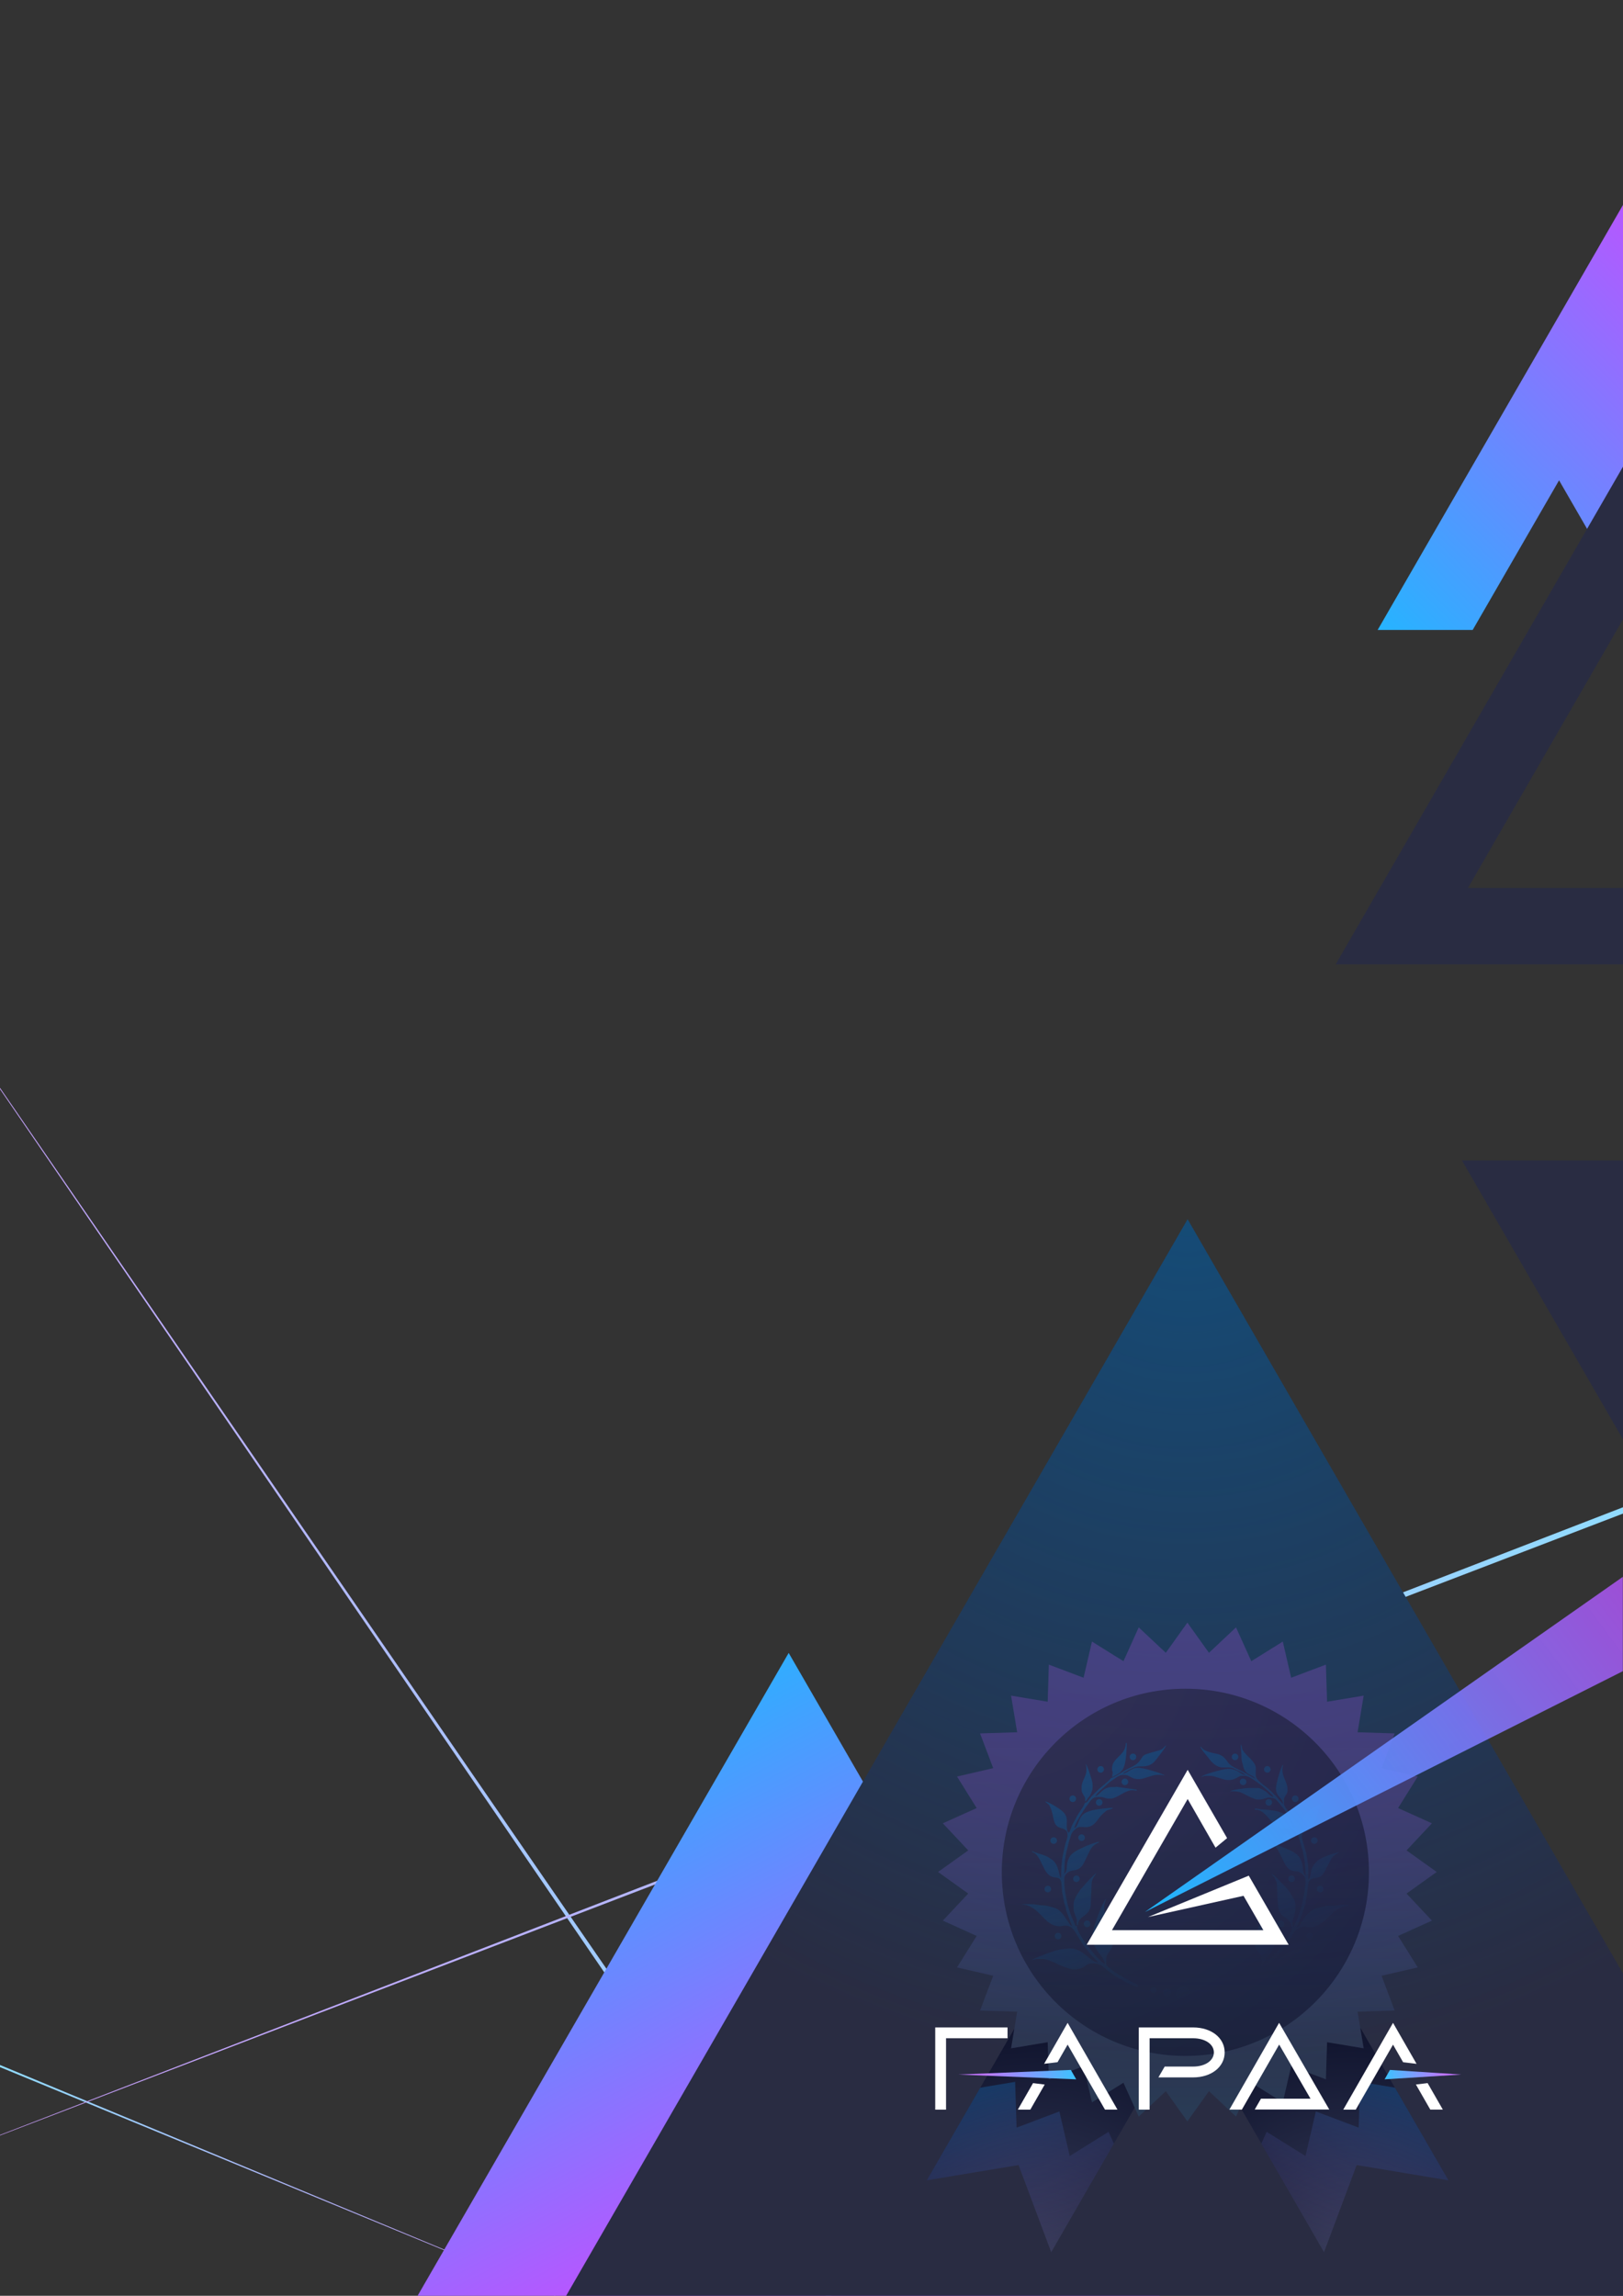 <?xml version="1.0" encoding="UTF-8"?><svg id="_Лицо" xmlns="http://www.w3.org/2000/svg" xmlns:xlink="http://www.w3.org/1999/xlink" viewBox="0 0 595.28 841.89"><rect x="0" y="0" width="595.28" height="841.89" fill="#333333" stroke="none"/><defs><style>.cls-1{clip-path:url(#clippath);}.cls-2{fill:none;}.cls-2,.cls-3,.cls-4,.cls-5,.cls-6,.cls-7,.cls-8,.cls-9,.cls-10,.cls-11,.cls-12,.cls-13,.cls-14,.cls-15,.cls-16,.cls-17,.cls-18,.cls-19,.cls-20{stroke-width:0px;}.cls-3{fill:url(#linear-gradient);}.cls-4{fill:url(#radial-gradient);}.cls-5{fill:url(#linear-gradient-11);}.cls-6{fill:url(#linear-gradient-12);}.cls-7{fill:url(#linear-gradient-10);}.cls-8{fill:url(#linear-gradient-8);opacity:.3;}.cls-21{clip-path:url(#clippath-1);}.cls-22{clip-path:url(#clippath-3);}.cls-23{clip-path:url(#clippath-2);}.cls-9{fill:url(#radial-gradient-2);}.cls-10{fill:url(#radial-gradient-3);}.cls-11{fill:url(#linear-gradient-9);fill-rule:evenodd;}.cls-12{fill:url(#linear-gradient-4);}.cls-13{fill:url(#linear-gradient-2);}.cls-14{fill:url(#linear-gradient-3);}.cls-15{fill:url(#linear-gradient-7);}.cls-16{fill:url(#linear-gradient-5);}.cls-17{fill:url(#linear-gradient-6);}.cls-18{fill:#292c42;}.cls-19{fill:url(#radial-gradient-4);opacity:.6;}.cls-20{fill:#fff;}</style><clipPath id="clippath"><rect class="cls-2" x="0" y="0" width="595.28" height="841.89"/></clipPath><linearGradient id="linear-gradient" x1=".89" y1="746.99" x2="209.06" y2="856.06" gradientUnits="userSpaceOnUse"><stop offset="0" stop-color="#8fddff"/><stop offset="1" stop-color="#d299ff"/></linearGradient><linearGradient id="linear-gradient-2" x1="1079.22" y1="607.49" x2="1419.39" y2="607.49" gradientTransform="translate(-890.88 1232.12) rotate(-60.53) scale(.85 .95)" xlink:href="#linear-gradient"/><linearGradient id="linear-gradient-3" x1="-709.17" y1="-224.52" x2="-362.76" y2="-224.52" gradientTransform="translate(16.92 156.76) rotate(-139.88)" xlink:href="#linear-gradient"/><linearGradient id="linear-gradient-4" x1="180.76" y1="633.13" x2="272.55" y2="809.71" gradientUnits="userSpaceOnUse"><stop offset="0" stop-color="#1cbaff"/><stop offset="1" stop-color="#b657ff"/></linearGradient><linearGradient id="linear-gradient-5" x1="530.51" y1="273.09" x2="663.19" y2="142.4" xlink:href="#linear-gradient-4"/><clipPath id="clippath-1"><rect class="cls-2" x="196.23" y="416.9" width="399.05" height="424.99"/></clipPath><radialGradient id="radial-gradient" cx="435.59" cy="438.44" fx="435.59" fy="438.44" r="321.1" gradientUnits="userSpaceOnUse"><stop offset="0" stop-color="#006cae" stop-opacity=".5"/><stop offset="1" stop-color="#006cae" stop-opacity="0"/></radialGradient><clipPath id="clippath-2"><polygon class="cls-2" points="435.59 447.09 205.58 845.47 665.6 845.47 435.59 447.09"/></clipPath><radialGradient id="radial-gradient-2" cx="380.58" cy="833.33" fx="380.58" fy="833.33" r="83.94" gradientUnits="userSpaceOnUse"><stop offset="0" stop-color="#393f5c"/><stop offset="1" stop-color="#121630"/></radialGradient><linearGradient id="linear-gradient-6" x1="360.95" y1="749.24" x2="386.35" y2="832.55" gradientUnits="userSpaceOnUse"><stop offset="0" stop-color="#006cae" stop-opacity=".5"/><stop offset="1" stop-color="#813e91" stop-opacity="0"/></linearGradient><radialGradient id="radial-gradient-3" cx="495.61" cy="833.37" fx="495.61" fy="833.37" r="84.06" xlink:href="#radial-gradient-2"/><linearGradient id="linear-gradient-7" x1="513.54" y1="748.92" x2="483.03" y2="829.6" xlink:href="#linear-gradient-6"/><linearGradient id="linear-gradient-8" x1="435.5" y1="774.74" x2="435.5" y2="605.49" gradientUnits="userSpaceOnUse"><stop offset="0" stop-color="#2baae2" stop-opacity=".4"/><stop offset=".14" stop-color="rgba(70,147,223,.55)" stop-opacity=".55"/><stop offset=".31" stop-color="rgba(100,123,219,.71)" stop-opacity=".71"/><stop offset=".49" stop-color="rgba(124,103,217,.84)" stop-opacity=".84"/><stop offset=".66" stop-color="rgba(141,90,215,.93)" stop-opacity=".93"/><stop offset=".84" stop-color="rgba(151,81,214,.98)" stop-opacity=".98"/><stop offset="1" stop-color="#9b4fd6"/></linearGradient><radialGradient id="radial-gradient-4" cx="367.63" cy="597.89" fx="367.63" fy="597.89" r="170.6" gradientUnits="userSpaceOnUse"><stop offset="0" stop-color="#25283b"/><stop offset="1" stop-color="#121630"/></radialGradient><linearGradient id="linear-gradient-9" x1="402.36" y1="610.66" x2="446.76" y2="728.19" gradientUnits="userSpaceOnUse"><stop offset="0" stop-color="#006cae" stop-opacity=".5"/><stop offset="1" stop-color="#006cae" stop-opacity="0"/></linearGradient><linearGradient id="linear-gradient-10" x1="428.45" y1="716.24" x2="599.7" y2="588.02" gradientUnits="userSpaceOnUse"><stop offset="0" stop-color="#1cbaff"/><stop offset="1" stop-color="#b657ff" stop-opacity=".8"/></linearGradient><clipPath id="clippath-3"><rect class="cls-2" x="334.8" y="741.93" width="201.59" height="31.83"/></clipPath><linearGradient id="linear-gradient-11" x1="394.59" y1="81.28" x2="351.34" y2="81.28" gradientTransform="translate(.14 842.06) scale(1 -1)" gradientUnits="userSpaceOnUse"><stop offset="0" stop-color="#3bc3ff"/><stop offset=".8" stop-color="#c375ff"/></linearGradient><linearGradient id="linear-gradient-12" x1="507.7" y1="81.28" x2="535.81" y2="81.28" xlink:href="#linear-gradient-11"/></defs><g class="cls-1"><polygon class="cls-3" points="-27.48 745.83 239.07 856.57 -33.1 744.39 -27.48 745.83"/><polygon class="cls-13" points="312.78 856.49 -51.84 323.64 321.58 865.95 312.78 856.49"/><polygon class="cls-14" points="606.02 550.93 -53.97 803.77 618.08 543.91 606.02 550.93"/><polygon class="cls-12" points="289.27 606.14 153.16 841.89 425.38 841.89 289.27 606.14"/><polygon class="cls-16" points="571.83 176.14 603.51 231.01 724.17 231.01 614.73 41.46 505.29 231.01 540.15 231.01 571.83 176.14"/><polygon class="cls-18" points="645.66 615.1 755.09 425.55 536.22 425.55 645.66 615.1 645.66 615.1"/><g class="cls-21"><polygon class="cls-18" points="435.59 447.09 205.58 845.47 665.6 845.47 435.59 447.09"/><polygon class="cls-4" points="435.59 447.09 205.58 845.47 665.6 845.47 435.59 447.09"/></g><g class="cls-23"><polygon class="cls-9" points="412.06 763.76 400.51 770.96 397.43 757.7 384.69 762.51 384.27 748.9 370.84 751.14 372.03 743.94 339.93 799.55 373.59 793.95 385.56 825.9 416.18 772.88 412.06 763.76"/><polygon class="cls-17" points="392.35 790.64 388.56 774.29 372.86 780.22 372.33 763.44 359.54 765.57 339.93 799.55 373.59 793.95 385.56 825.9 408.55 786.08 406.6 781.76 392.35 790.64"/><polygon class="cls-10" points="498.9 743.52 500.17 751.14 486.74 748.9 486.31 762.51 473.58 757.7 470.5 770.96 458.95 763.76 454.91 772.71 485.62 825.9 497.59 793.95 531.25 799.55 498.9 743.52"/><polygon class="cls-15" points="478.82 790.64 482.62 774.29 498.32 780.22 498.85 763.44 511.63 765.57 531.25 799.55 497.59 793.95 485.62 825.9 462.63 786.08 464.58 781.76 478.82 790.64"/><polygon class="cls-8" points="435.5 595.02 443.42 606.1 453.34 596.77 458.95 609.18 470.5 601.98 473.57 615.24 486.31 610.43 486.74 624.04 500.17 621.8 497.93 635.24 511.54 635.66 506.73 648.4 520 651.47 512.79 663.03 525.2 668.63 515.88 678.56 526.96 686.47 515.88 694.39 525.2 704.31 512.79 709.92 520 721.47 506.73 724.54 511.54 737.28 497.93 737.71 500.17 751.14 486.74 748.9 486.31 762.51 473.57 757.7 470.5 770.96 458.95 763.76 453.34 776.17 443.42 766.85 435.5 777.93 427.59 766.85 417.66 776.17 412.06 763.76 400.51 770.96 397.43 757.7 384.69 762.51 384.27 748.9 370.84 751.14 373.07 737.71 359.46 737.28 364.28 724.54 351.01 721.47 358.22 709.92 345.81 704.31 355.13 694.39 344.05 686.47 355.13 678.56 345.81 668.63 358.22 663.03 351.01 651.47 364.28 648.4 359.46 635.66 373.07 635.24 370.84 621.8 384.27 624.04 384.69 610.43 397.43 615.24 400.51 601.98 412.06 609.18 417.66 596.77 427.59 606.1 435.5 595.02"/><circle class="cls-19" cx="434.77" cy="686.6" r="67.33"/><path class="cls-11" d="M410.72,650.05c1.07-1.07,1.23-1.18,1.72-2.75.61-1.99.78-5.58.84-8.09h-.35c0,4.64-5.05,5.24-5.05,9.28v.59c0,.49.28.57.25.82l-.25,1.76c.31-.03,2.61-1.38,2.85-1.61ZM398.01,660.58c.41-.04.73-.83,1.08-1.27.38-.48.7-.76.97-1.38.67-1.57.79-1.96.65-3.92-.07-1.07-1.99-6.82-2.47-7.16.05.57.24.74.24,1.41v1.06c0,1.84-1.76,4-1.76,5.87v1.29c0,1.2,1.29,2.28,1.29,3.17v.94ZM494.55,698.75v-.24h-2.58c-1.02,0-1.79.29-2.7.35-.97.07-2.16-.11-2.96.09-1.34.34-3.86.81-4.82,1.41-1.14.72-2.42,1.94-3.17,3.06-.83,1.24-1.46,2.73-2.68,3.55.02-.67,1.19-2.91,1.51-3.89.43-1.3.95-2.62,1.36-4.04.42-1.44.65-2.96.89-4.51.15-.93.34-4.21.73-4.67,1.29-1.52,1.95-.83,3.85-1.55,1.27-.48,1.76-1.83,2.38-3.02.62-1.19,1.26-2.34,1.88-3.52.89-1.72,2.47-1.98,2.9-2.62-2.1.49-6.3,1.89-7.67,3.02-1.09.9-1.65,1.65-2.28,3-.39.83-.6,3.88-1.33,4.07v-3.05c0-2.41-.4-4.62-.79-6.6-.26-1.3-1.56-5.25-1.56-5.84v-.47c0-.71.41-1.41.79-1.79.76-.77.65-.53,1.77-.81,1.31-.33,2.15-1.36,2.54-2.75.36-1.28.65-2.88,1.05-4.11.55-1.68,2.18-2.51,2.31-2.98-1.17.31-5.76,2.87-6.55,3.67-.84.84-1.66,1.73-1.68,3.37-.02,1.66.27,3.76-.7,4.47-.09-.07-2.57-4.94-2.91-5.54-.55-.96-.97-1.73-1.62-2.6-.47-.63-1.57-1.92-1.57-2.77v-1.53c0-1.18,1.29-1.93,1.29-3.17v-.59c0-2.56-1.88-4.34-1.88-7.16v-.35c0-.67.24-.67.24-1.53-.68.5-2.58,6.91-2.58,8.57v.35c0,2.71,2.54,3.4,2.58,5.52-.45-.3-2.12-2.41-2.73-3.02-.86-.85-2.09-2.16-3-2.87-1.11-.87-2.23-1.67-3.22-2.65-1.43-1.42-1.03-2.19-1.03-4.61,0-1.65-1.88-3.35-2.79-4.26-.65-.65-1.17-1.09-1.67-1.85-.25-.38-.51-.6-.59-1.17-.07-.49-.13-1.17-.47-1.41,0,1.59.24,2.93.24,4.11-.01,2.13.27,2.14.63,3.83.76,3.51,3.43,3.04,4.42,4.51-.73-.17-3.96-2.27-5.17-2.82-1.6-.72-3.93-1.73-4.86-3.12-1.18-1.75-2.25-2.85-4.75-3.23-.94-.14-2.28-.54-3.11-.88-1.66-.68-1.38-1.07-2.3-1.69.22.97,2.74,3.78,3.41,4.7.97,1.34,2.75,3.05,5.05,3.05,2.16,0,2.94-.21,4.56.73.76.44,3.36,1.39,3.55,2.09-.53-.25-.87-.23-1.41-.59-.4-.27-.88-.57-1.29-.82-.7-.43-2.03-.94-3.17-.94h-.35c-1.85,0-9.75,2.16-9.98,3.05.46-.22,1.09-.47,1.76-.47h1.64c1.55,0,4.73,1.53,6.23,1.53h.47c2.62,0,3.58-1.53,4.58-1.53h1.64c1.72,0,9.87,6.45,10.22,7.75-1.22-.28-1.78-1.13-2.61-1.85-.46-.39-2.32-1.44-3.03-1.44h-3.29c-1.14,0-6.55.66-6.93,1.17,2.71,0,3.51.17,5.31,1.15.74.41,3.71,1.9,4.56,1.9h.94c1.39,0,2.28-.7,3.17-.7,2.13,0,2.66.44,3.62,1.67.78,1,1.66,1.9,2.39,3.01.73,1.11,3.75,5.74,3.85,6.95-1.82-.96-1.84-5.12-5.07-6.08-.75-.22-1.5-.6-2.12-.7-.85-.14-1.64-.16-2.51-.31-1.03-.18-1.54-.11-2.63-.19-.87-.06-1.45-.35-2.47-.35v.47h.59c2.35,0,4.48,3.25,5.84,4.61.8.8,1.7,2.07,3.2,2.09,2.18.02,3.22-.3,4.57.72,2.16,1.64,2.3,4.46,3.18,7.28.73,2.33,1.19,6.35,1.19,9.38-1.88-1.26.26-5.71-4.16-8.41-1.59-.97-2.55-1.28-4.32-2.02-.93-.39-4.13-1.32-4.7-1.68l-.1.14s.85.43.94.47c.26.12.67.42.91.62.78.66.81.9,1.34,1.71.77,1.16,1.39,2.74,2.05,4.05,2.83,5.65,4.42,2.02,7.18,4.92,1.3,1.37.79,2.76.61,4.91-.15,1.86-.61,3.61-.91,5.19-.32,1.7-.86,3.2-1.4,4.71-.27.74-.57,1.52-.84,2.21-.21.54-.82,1.58-.96,2.1-.46-.12-.47-.59-.47-1.17v-.23c0-1.79,1.17-3.34,1.17-5.52,0-2.3-.24-2.7-1.13-4.16-.7-1.15-1.22-2.23-2.13-3.15-1.22-1.23-4.15-4.57-5.43-5.25.13.54.32.62.68.97.51.5.3.53.61,1.15.74,1.46.45.92.59,2.82.08,1.04.12,2.08.12,3.29,0,1.33.23,2.2.24,3.17.02,1.98,1.08,3.75,2.38,4.43,1.38.71,2.66,2.17,2.66,4.15v.35c0,1.2-3.66,6.28-4.49,7.14-1.06,1.09-4.65,5.58-5.85,5.9,0-2,1.8-3.22,2.66-4.51.67-1.01,2.04-3.6,2.04-5.12,0-2.44-1.25-6.06-2.08-7.79-.63-1.32-2.38-6.1-3.21-6.66.05.66.59,1.46.59,2v2.23c0,1.76-1.05,3.98-1.61,5.32-.32.77-1.68,4.62-1.68,5.37v1.29c0,.86.92,2.56,1.31,3.15.68,1.02,1.39,1.29,1.39,3.08,0,2.57-.29,2.49-1.78,3.62-1.03.78-2.13,1.46-3.24,2.16-1.08.68-2.29,1.35-3.47,1.93-.69.34-3.48,1.31-3.48,1.92v.7c.89-.02,7.35-3.48,8.25-4.09,1.22-.82,2.59-1.61,3.65-2.58.89-.81,2.49-2.14,4.08-2.14h2.11c1.13,0,2.97,2.23,5.76,2.23h.71c.98,0,4.85-1.61,5.71-2.04,1.07-.52,4.56-1.95,5.91-1.95h1.88c.74,0,1.06.4,1.88.47-.44-.61-5.45-2.25-6.63-2.65-2.3-.79-4.81-1.58-7.82-1.58h-.12c-4.9,0-7.09,5.17-10.45,5.17.69-1.02,2.37-2.22,3.19-3.27.95-1.21,1.98-2.32,2.85-3.61.92-1.37,1.62-2.54,2.49-3.97.66-1.09.33-1.06,1.43-1.85.31-.22,1.94-.92,2.37-.92h.35c.64,0,.65.24,1.29.24h1.53c2.18,0,5.2-2.91,6.43-4.14,1.84-1.84,3.47-3.45,6.84-3.73ZM400.35,691.58c-.03-2.71.91-3.09,1.76-4.7-.57.15-4.32,4.25-4.82,4.93-.34.46-.79.72-1.1,1.25-.32.54-.66.97-1,1.47-.42.64-1.43,2.56-1.43,3.5v2c0,1.39,1.17,3.26,1.17,4.11v1.89s.47-.13.47-.13c.08-3.78,4.73-2.82,4.7-8.1,0-1.83.25-4.41.24-6.22ZM417.85,648.26h-.82c-1.95,0-3.73,2.11-5.17,2.11.32-.48,3.46-1.98,4.27-2.3,1.74-.7,3.5.13,5.69-.88,1.42-.66,2.35-2.06,3.28-3.3.54-.72,2.43-3.09,2.61-3.85-.94.63-.99,1.36-2.35,1.76-1.02.3-1.95.58-3.1.89-3.83,1.06-2.55,1.04-4.57,3.42-1.2,1.42-3.38,2.12-5.03,3.08-.86.5-4.34,2.82-5.16,2.82-.84,1.26-3.62,3.21-4.9,4.49-.81.81-1.53,1.54-2.35,2.35-.57.57-1.5,2.3-2.38,2.32-.34,1.47-2.31,3.58-3.07,5.27-.35.77-1.1,1.9-1.49,2.74-.43.93-.77,2.05-1.19,2.92-1.07-.28-.83-2.81-.82-4.23,0-1.77-.59-2.66-1.5-3.55-1-.99-4.89-3.38-6.37-3.73.14.52.88.72,1.31,1.27.38.48.56,1.08.8,1.67.41.98.72,2.85,1.01,4.04.32,1.31,1.07,2.37,2.33,2.72,1.31.37,2.66.77,2.66,2.28v.82c0,.59-.77,2.53-.97,3.5-.22,1.09-.55,2.5-.79,3.68-.46,2.28-.6,5.49-.6,8.21-.82-.6-.66-5.1-3.43-6.9-1.39-.91-1.62-1.14-3.43-1.74-.97-.32-3.03-.95-3.83-1.34.07.62.7.42,1.27.97.41.4.67.64.99,1.12.65.98.96,1.82,1.5,2.84,1.07,2.02,1.61,3.88,3.97,4.6,1.08.33,2.45,0,2.91,1.44.33,1.05.27,2.6.41,3.82.13,1.15.52,2.49.69,3.65.16,1.06.82,2.57.82,3.4l2.22,5.76c-1.35-.37-3.19-5.84-6.49-6.77-.9-.26-1.69-.48-2.59-.7-1.27-.32-1.72-.12-2.98-.31-1.15-.17-1.35-.33-2.96-.33h-3.29v.12c3.01,0,5.45,2.45,7.02,4.02,1.83,1.83,3.35,3.96,6.96,3.96.48,0,.74-.23,1.41-.23h.35c2.14,0,3,1.25,3.85,2.61.84,1.35,1.52,2.62,2.4,3.95.91,1.37,1.9,2.43,2.8,3.66.75,1.03,2.42,2.34,3.05,3.29-2.89,0-5.32-5.17-10.34-5.17-.64,0-3.54.33-4.07.51-.7.23-1.08.15-1.87.48-.7.29-.82.35-1.64.59-.87.25-6.11,2.27-6.39,2.65.77-.02,1.16-.35,2-.35h2c1.48,0,4.52,1.35,5.57,1.95.65.38,4.75,1.92,5.59,1.92h.35c3.58,0,4.27-2.23,6.23-2.23h1.06c.66,0,2.02.38,2.52.65.87.46,1.01.76,1.73,1.33,1.01.79,2.48,2,3.58,2.65,1.33.78,2.58,1.6,3.93,2.29,1.42.73,2.79,1.21,4.21,1.9.06-.26.12-.27.12-.59v-.12c0-.5-2.58-1.52-3.13-1.8-1.18-.59-2.06-1.21-3.15-1.78-1.1-.58-5.35-3.2-5.35-4.4v-1.53c0-2.95,2.58-3.11,2.58-7.28v-.47c0-.83-1.33-4.62-1.68-5.36-.45-.95-1.61-4.22-1.61-5.44v-1.06c0-1,.51-1.75.59-2.7-1.08.79-4.93,10.84-4.93,13.27v.94c0,1.96,1.17,3.99,1.99,5.17,1.09,1.56,2.07,2.26,2.59,4.46-1.71-.14-10.22-10.93-10.22-13.39v-.47h-.59c-.14-.6-1.22-2.91-1.53-3.64-.38-.9-.93-2.79-1.22-3.83-.61-2.19-1.36-6.21-1.36-8.85v-.94c0-1.91,1.74-3.02,3.53-3.17,1.92-.16,3.05-1.41,3.75-2.82.73-1.46,1.4-3.05,2.17-4.52,1.35-2.57,2.97-2.42,3.47-3.11-1.78,0-7.58,2.66-8.83,3.5-1.48.99-2.14,1.67-2.78,3.44-.58,1.6-.04,3.96-1.3,4.8,0-3.67.31-6.55,1.13-9.44.22-.77.36-1.45.52-2.18.13-.61.45-1.2.63-1.95.4-1.66.99-2.15,2.1-3.07,1.95-1.62,4.53,1.33,7.67-2.89.65-.88,1.62-2.19,2.47-2.82.65-.48.59-.74,1.52-1.06.42-.14,1.7-.35,1.81-.77h-.7c-.84,0-3.85.34-4.79.5-1.94.34-2.42.38-4.1,1.06-3.35,1.35-2.83,5.36-4.62,5.84.42-1.79,2.56-5.13,3.52-6.58.63-.95,1.39-2.03,2.09-2.96.74-.98,1.37-1.86,3.08-1.86h.94c1.15,0,1.72.59,3.05.59h.7c2.18,0,5.32-3.05,7.75-3.05h.59l1.29.13-.14-.36-7.59-1.07-.02.13h-1.53c-3.33,0-4.52,3.17-5.99,3.29.21-.8,3.75-3.68,4.55-4.49.69-.7,1.72-1.27,2.56-1.9.81-.6,1.77-1.36,3.1-1.36h.35c2.22,0,2.55,1.53,5.05,1.53h.59c1.64,0,4.66-1.53,6.34-1.53l1.18-.05,1.76.25c-.78-.65-7.63-2.79-9.4-2.79ZM403.7,650.06c.67,0,1.21-.54,1.21-1.21s-.54-1.21-1.21-1.21-1.21.54-1.21,1.21.54,1.21,1.21,1.21ZM411.37,653.42c0,.67.54,1.21,1.21,1.21s1.21-.54,1.21-1.21-.54-1.21-1.21-1.21-1.21.54-1.21,1.21ZM415.55,645.48c.67,0,1.21-.54,1.21-1.21s-.54-1.21-1.21-1.21-1.21.54-1.21,1.21.54,1.21,1.21,1.21ZM393.47,660.83c.67,0,1.21-.54,1.21-1.21s-.54-1.21-1.21-1.21-1.21.54-1.21,1.21.54,1.21,1.21,1.21ZM401.95,660.96c0,.67.54,1.21,1.21,1.21s1.21-.54,1.21-1.21-.54-1.21-1.21-1.21-1.21.54-1.21,1.21ZM387.68,674.96c0-.67-.54-1.21-1.21-1.21s-1.21.54-1.21,1.21.54,1.21,1.21,1.21,1.21-.54,1.21-1.21ZM395.49,673.89c0,.67.54,1.21,1.21,1.21s1.21-.54,1.21-1.21-.54-1.21-1.21-1.21-1.21.54-1.21,1.21ZM394.81,690.18c.67,0,1.21-.54,1.21-1.21s-.54-1.21-1.21-1.21-1.21.54-1.21,1.21.54,1.21,1.21,1.21ZM385.52,692.74c0-.67-.54-1.21-1.21-1.21s-1.21.54-1.21,1.21.54,1.21,1.21,1.21,1.21-.54,1.21-1.21ZM389.29,709.97c0-.67-.54-1.21-1.21-1.21s-1.21.54-1.21,1.21.54,1.21,1.21,1.21,1.21-.54,1.21-1.21ZM397.51,705.49c0,.67.54,1.21,1.21,1.21s1.21-.54,1.21-1.21-.54-1.21-1.21-1.21-1.21.54-1.21,1.21ZM464.82,650.06c.67,0,1.21-.54,1.21-1.21s-.54-1.21-1.21-1.21-1.21.54-1.21,1.21.54,1.21,1.21,1.21ZM457.15,653.42c0-.67-.54-1.21-1.21-1.21s-1.21.54-1.21,1.21.54,1.21,1.21,1.21,1.21-.54,1.21-1.21ZM452.98,645.48c.67,0,1.21-.54,1.21-1.21s-.54-1.21-1.21-1.21-1.21.54-1.21,1.21.54,1.21,1.21,1.21ZM475.06,660.83c.67,0,1.21-.54,1.21-1.21s-.54-1.21-1.21-1.21-1.21.54-1.21,1.21.54,1.21,1.21,1.21ZM466.58,660.96c0-.67-.54-1.21-1.21-1.21s-1.21.54-1.21,1.21.54,1.21,1.21,1.21,1.21-.54,1.21-1.21ZM480.85,674.96c0,.67.54,1.21,1.21,1.21s1.21-.54,1.21-1.21-.54-1.21-1.21-1.21-1.21.54-1.21,1.21ZM473.04,673.89c0-.67-.54-1.21-1.21-1.21s-1.21.54-1.21,1.21.54,1.21,1.21,1.21,1.21-.54,1.21-1.21ZM474.92,688.97c0-.67-.54-1.21-1.21-1.21s-1.21.54-1.21,1.21.54,1.21,1.21,1.21,1.21-.54,1.21-1.21ZM483,692.74c0,.67.54,1.21,1.21,1.21s1.21-.54,1.21-1.21-.54-1.21-1.21-1.21-1.21.54-1.21,1.21ZM479.23,709.97c0,.67.54,1.21,1.21,1.21s1.21-.54,1.21-1.21-.54-1.21-1.21-1.21-1.21.54-1.21,1.21ZM471.02,705.49c0-.67-.54-1.21-1.21-1.21s-1.21.54-1.21,1.21.54,1.21,1.21,1.21,1.21-.54,1.21-1.21ZM433.92,728.56c-1.49,0-2.71,1.22-2.71,2.71s1.22,2.71,2.71,2.71,2.71-1.22,2.71-2.71-1.22-2.71-2.71-2.71ZM439.99,729.17c-.85,0-1.55.7-1.55,1.55s.7,1.55,1.55,1.55,1.55-.7,1.55-1.55-.7-1.55-1.55-1.55ZM428.05,729.17c-.85,0-1.55.7-1.55,1.55s.7,1.55,1.55,1.55,1.55-.7,1.55-1.55-.7-1.55-1.55-1.55ZM423.09,728.69c-.6,0-1.1.49-1.1,1.1s.49,1.1,1.1,1.1,1.1-.49,1.1-1.1-.49-1.1-1.1-1.1ZM445.1,728.69c-.6,0-1.1.49-1.1,1.1s.49,1.1,1.1,1.1,1.1-.49,1.1-1.1-.49-1.1-1.1-1.1Z"/></g><path class="cls-18" d="M719.91,11.26l181.51,314.38h-363.02L719.91,11.26M719.91-44.74l-230.01,398.38h460.01L719.91-44.74h0Z"/><path class="cls-7" d="M595.22,578.24l-175.25,122.89,175.25-88.29v-34.59Z"/><path class="cls-20" d="M458.02,687.82l-36.98,15.19,35.06-7.8,7.27,12.6h-55.52l27.76-48.09,10.22,17.84,4.24-3.5-14.46-25.05-37.04,64.15h74.08l-14.63-25.34h0Z"/><g class="cls-22"><path class="cls-5" d="M392.76,759.06l1.97,3.45-43.25-1.76,41.28-1.69Z"/><path class="cls-6" d="M509.8,759.06l-1.96,3.45,28.11-1.76-26.15-1.69Z"/><path class="cls-20" d="M343.02,743.48h26.52v3.97h-22.55v26.17h-3.97v-30.14ZM450.93,773.61h4.56l13.68-23.85,11.49,19.85h-18.17l-2.28,3.97h27.34l-18.4-31.79-18.23,31.81ZM437.63,743.48h-19.95v30.14h3.97v-26.17h15.97c4.4,0,7.6,2.18,7.6,5.19s-3.2,5.19-7.6,5.19h-10.44l-2.3,3.97h12.73c6.7,0,11.57-3.85,11.57-9.16s-4.87-9.16-11.57-9.16h0ZM378.89,763.9l4.29.52-5.28,9.2h-4.58l5.57-9.71h0ZM409.86,773.61h-4.58l-13.7-23.83-3.7,6.45-4.92.59,8.62-15.02,18.28,31.82ZM519.56,756.83l-4.93-.59-3.7-6.45-13.67,23.83h-4.58l18.25-31.82,8.63,15.03ZM529.2,773.61h-4.6l-5.28-9.2,4.3-.52,5.58,9.72Z"/></g></g></svg>